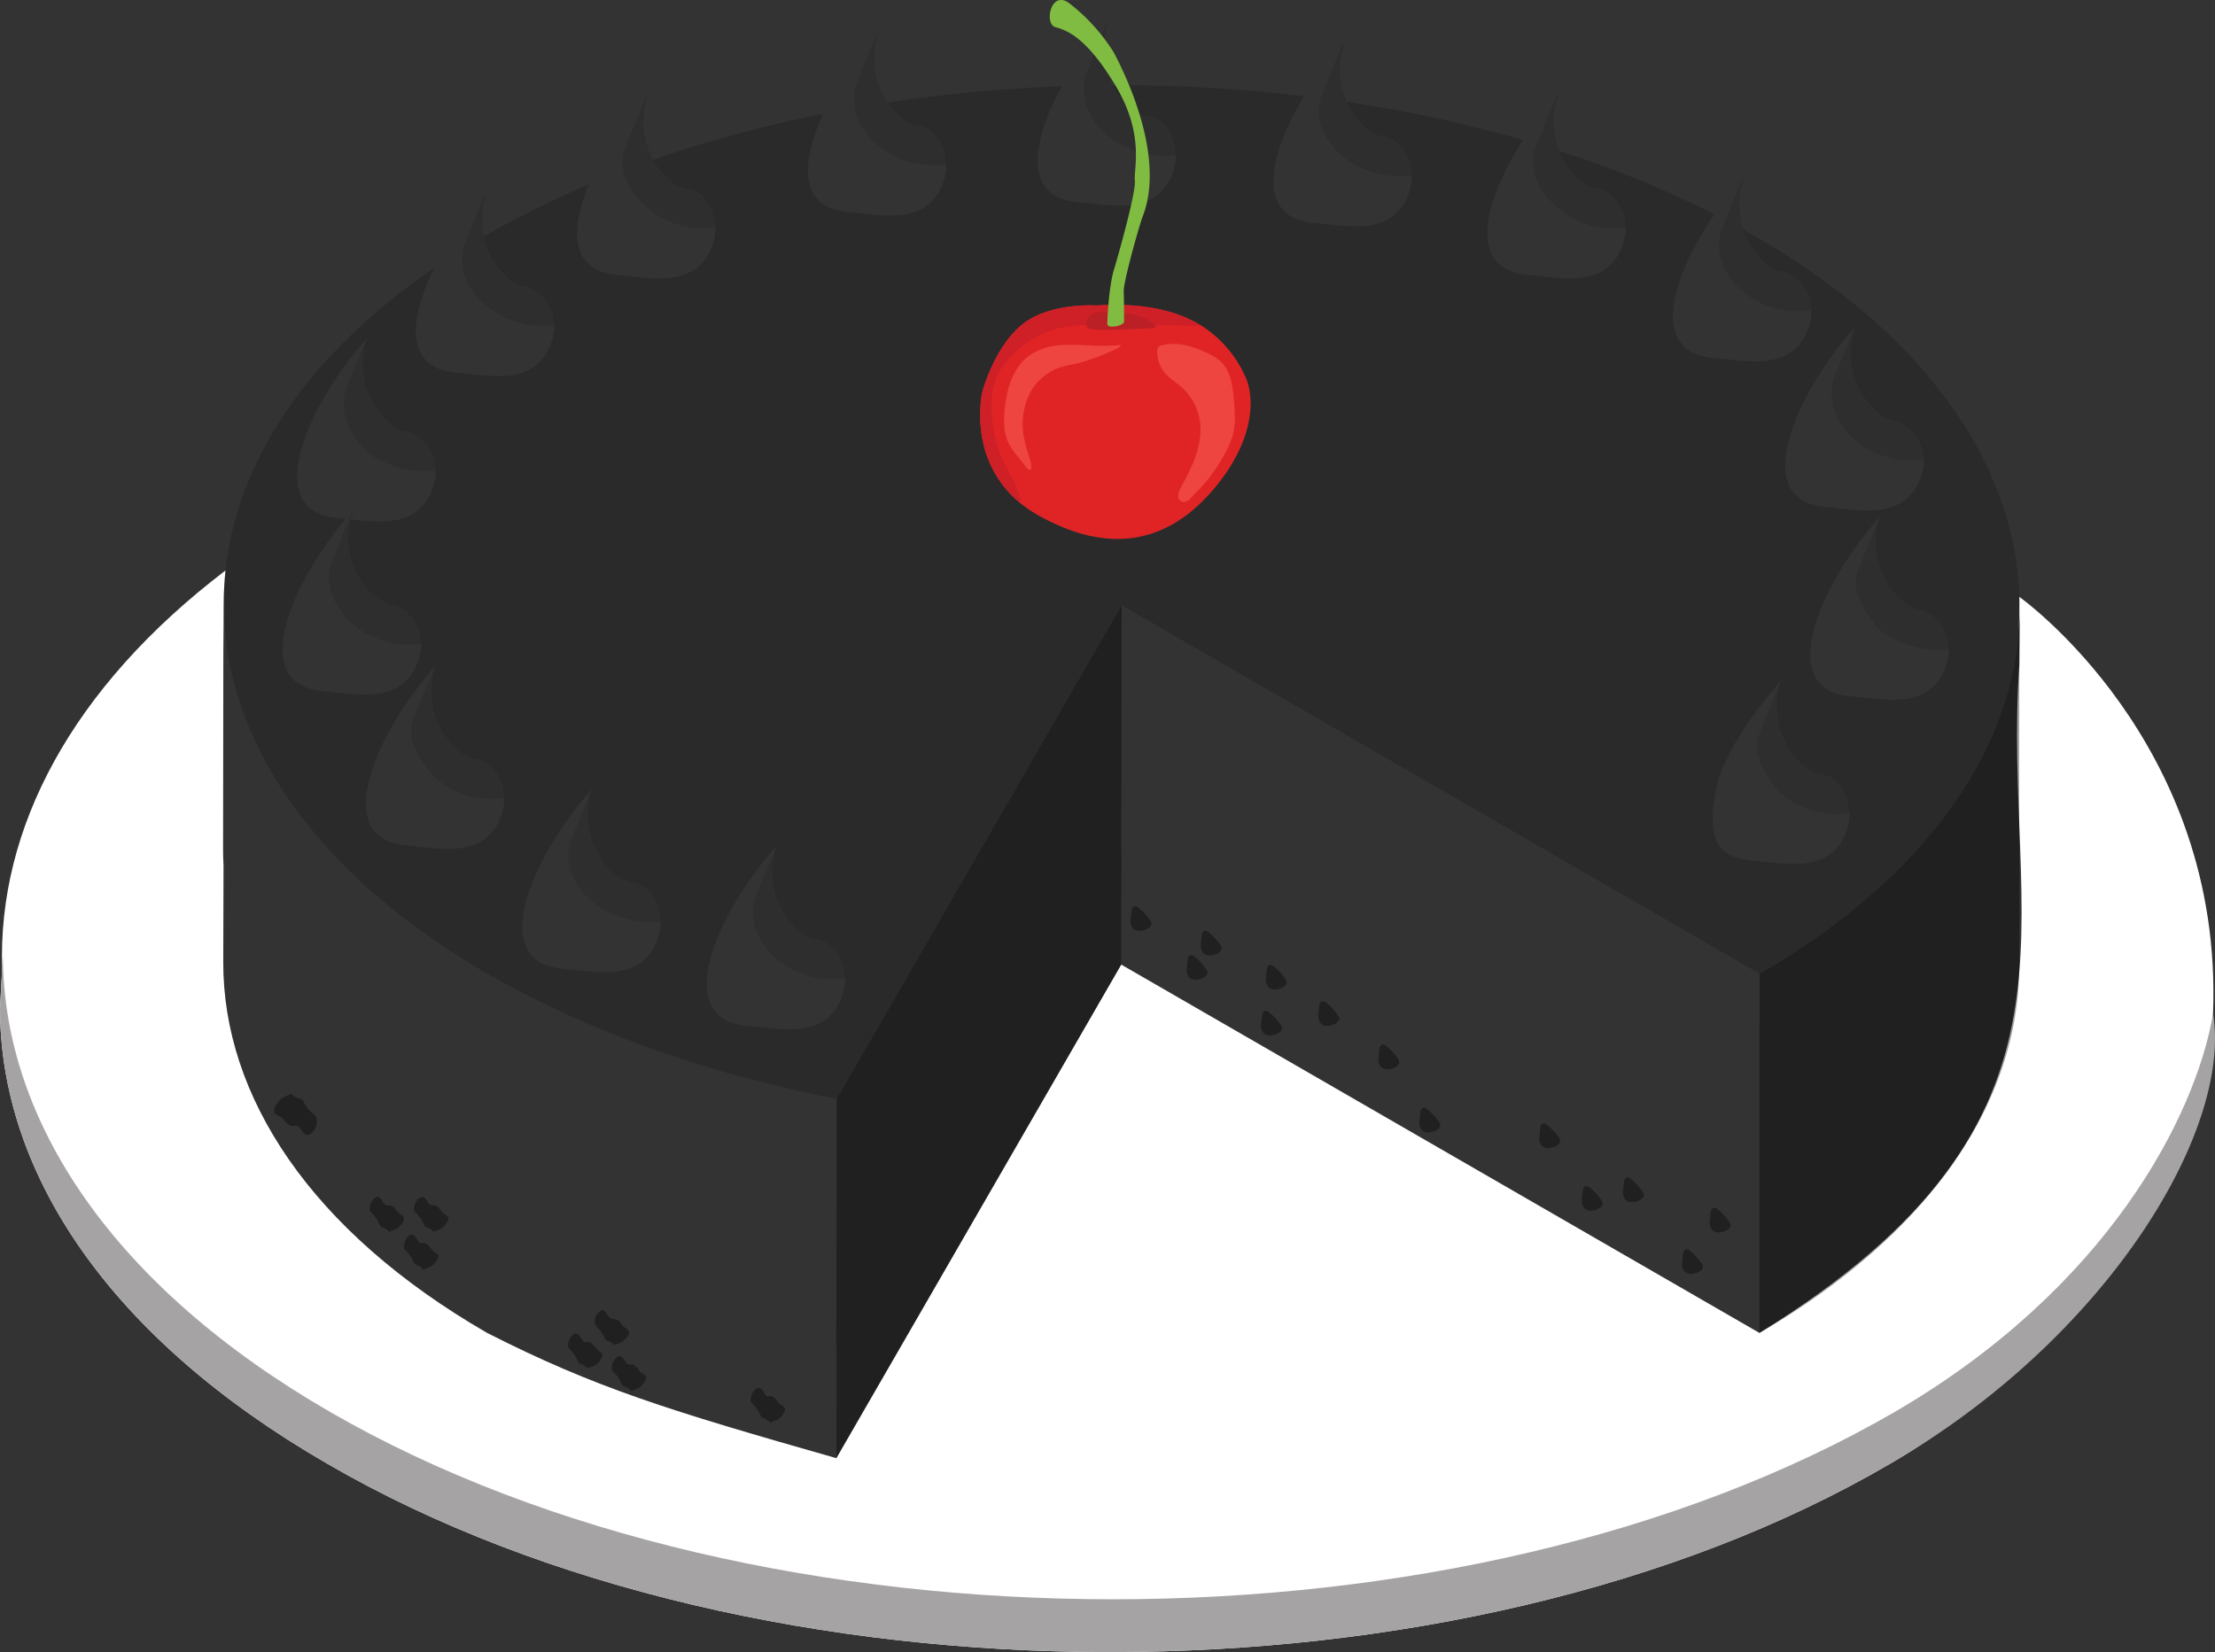 <svg width="928.43" height="692.64" viewBox="0 0 245.65 183.26" xmlns="http://www.w3.org/2000/svg"><rect x="0" y="0" width="245.65" height="183.26" fill="#333333" stroke="none"/><g style="display:inline"><path style="display:inline;fill:#fff;fill-opacity:1;stroke-width:5.12" class="color787677 svgShape" d="M19.77 65.28C2.72 78.27-5.53 93.9-5 109.5l-.24 4.31c0 18.31 12.15 36.62 36.29 50.55 47.95 27.87 125.71 27.87 173.34 0 23.82-13.77 35.72-40.83 35.8-49.9 1.2-30.2-21.48-46.25-21.48-46.25s.02 2.51-.08 3.77c.07-.86.12-1.71.12-2.56l-.04 6.2v.06c-2.05 28.91 10.02 50.19-28.82 74.18 0-31.4 0-28.76 0 0L119.11 109l-31.6 54.75c-18.56-5.29-26.74-7.8-38.72-13.89-19.55-11.29-29.32-26.25-29.27-41.18l.03-10.64c-.03-.62-.05-1.25-.05-1.88l.03-21.87v.16l.04-5.6v.14c0-1.24.07-2.48.2-3.71z" transform="translate(5.24 -2)"/><path fill="#787677" d="M240.2 114.46c2.12 13.16-12 36.13-35.8 49.9-47.64 27.87-125.4 27.87-173.35 0C6.9 150.43-5.24 132.12-5.24 113.8l.32-5.87c0 18.3 12.15 36.77 36.3 50.7 47.95 27.7 125.7 27.7 173.5 0 23.65-13.77 33.35-32.8 35.32-44.18z" class="color787677 svgShape" style="display:inline;fill:#a6a3a5;fill-opacity:1;stroke-width:5.12" transform="translate(5.24 -2)"/><path style="display:inline;opacity:1;fill:#000;fill-opacity:.369;stroke-width:5.12" d="m119.16 69.16-31.6 54.75-.06 27.32.03-.06-.01 12.58L119.1 109l.03-12.52-.02.04zm99.6.26c-.05 14.74-9.68 29.46-28.85 40.6v5.44h-.02v34.4c19.18-11.14 28.77-25.86 28.8-40.6l.04-12.52s-.07 13.79-.02-21v-.12zm-98.13 33.1c-.03 0-.06 0-.1.02-.16.06-.23.26-.27.44a3.5 3.5 0 0 0-.03 1.12l-.08-.41c-.03.47-.04 1 .3 1.32.37.34.95.28 1.4.09.3-.12.6-.33.6-.63.02-.22-.13-.4-.26-.56a6.89 6.89 0 0 0-1.16-1.23.71.71 0 0 0-.37-.16h-.03zm7.79 2.73a.3.3 0 0 0-.1.02c-.17.07-.24.27-.27.44a3.5 3.5 0 0 0-.04 1.12l-.07-.4c-.03.46-.04 1 .3 1.32.37.34.95.27 1.4.09.29-.12.6-.33.6-.64.01-.2-.13-.4-.26-.56a6.9 6.9 0 0 0-1.17-1.22.71.71 0 0 0-.36-.17h-.03zm-1.57 2.69c-.03 0-.06 0-.1.02-.17.06-.23.26-.27.44a3.5 3.5 0 0 0-.03 1.12l-.08-.41c-.03.47-.04 1 .3 1.33.37.33.95.27 1.4.08.3-.12.6-.33.6-.63.02-.21-.13-.4-.26-.56a6.9 6.9 0 0 0-1.17-1.23.71.71 0 0 0-.36-.16h-.03zm8.8 1.08-.11.02c-.17.07-.24.27-.27.44a3.5 3.5 0 0 0-.04 1.12l-.08-.4c-.03.46-.03 1 .31 1.32.36.34.94.27 1.4.09.29-.12.6-.33.6-.64.01-.2-.13-.4-.27-.56a6.9 6.9 0 0 0-1.16-1.22.71.71 0 0 0-.36-.17h-.02zm5.8 4.04c-.03 0-.06 0-.1.02-.16.06-.23.26-.27.44a3.5 3.5 0 0 0-.03 1.12l-.08-.41c-.03.47-.03 1 .3 1.33.37.33.95.27 1.41.08.28-.12.59-.33.6-.63 0-.21-.14-.4-.27-.56a6.89 6.89 0 0 0-1.16-1.23.71.71 0 0 0-.37-.16h-.03zm-6.35 1.06c-.03 0-.06 0-.1.02-.16.06-.23.26-.26.44-.08.37-.09.75-.04 1.12l-.08-.4c-.03.46-.03 1 .31 1.32.36.34.94.27 1.4.08.29-.11.6-.32.6-.63.01-.21-.13-.4-.27-.56a6.89 6.89 0 0 0-1.16-1.22.71.71 0 0 0-.36-.17h-.04zm13.01 3.75-.1.02c-.16.07-.23.27-.27.44a3.5 3.5 0 0 0-.03 1.12l-.08-.4c-.03.46-.03 1 .31 1.32.36.34.94.27 1.4.09.29-.12.6-.33.6-.64 0-.2-.13-.4-.27-.56a6.89 6.89 0 0 0-1.16-1.22.71.71 0 0 0-.36-.17h-.04zM27.03 123.3c.01.06-.97.46-1.06.55-.25.26-.54.61-.7.94-.13.29-.17.53.05.78.15.15.4.2.57.32.22.17.39.4.58.6.2.22.48.43.8.4.11 0 .23-.04.35-.03.5.03.6.83 1.08 1 .32.1.66-.14.86-.41.24-.34.36-.76.34-1.17-.04-.75-.75-.66-1.4-1.94-.07-.14-.14-.29-.26-.38-.11-.08-.25-.1-.37-.14-.32-.1-.61-.28-.84-.52zm125.63 1.58c-.03 0-.06 0-.1.02-.16.06-.23.26-.27.44a3.5 3.5 0 0 0-.03 1.12l-.08-.41c-.03.47-.03 1 .31 1.33.36.34.94.27 1.4.08.29-.11.6-.32.6-.63 0-.21-.13-.4-.27-.56a6.89 6.89 0 0 0-1.16-1.23.71.71 0 0 0-.36-.16h-.04zm13.31 1.74c-.04 0-.07 0-.11.02-.17.06-.24.26-.27.44a3.5 3.5 0 0 0-.04 1.12l-.08-.41c-.03.47-.03 1 .31 1.33.36.34.94.27 1.4.08.29-.11.6-.32.6-.63.01-.21-.13-.4-.27-.56a6.89 6.89 0 0 0-1.16-1.22.71.71 0 0 0-.36-.17h-.02zm9.27 5.99c-.04 0-.07 0-.1.02-.17.06-.24.26-.27.44a3.5 3.5 0 0 0-.04 1.12l-.08-.41c-.03.47-.03 1 .31 1.33.36.34.94.27 1.4.08.29-.11.6-.32.6-.63 0-.21-.13-.4-.27-.56a6.89 6.89 0 0 0-1.16-1.23.71.71 0 0 0-.36-.16h-.04zm-4.55.95-.1.02c-.18.07-.25.27-.28.44a3.5 3.5 0 0 0-.04 1.12l-.07-.4c-.03.46-.04 1 .3 1.32.37.34.95.27 1.4.09.29-.12.6-.33.6-.64.01-.2-.13-.4-.26-.56a6.89 6.89 0 0 0-1.17-1.22.71.71 0 0 0-.36-.17h-.02zm-134.06 1.2c-.14 0-.31.1-.52.35-.22.27-.34.6-.35.94 0 .11.01.23.06.33.05.1.15.18.23.27.32.3.57.66.74 1.06.05.12.1.25.2.33.07.07.18.1.28.14.26.1.49.26.66.48-.03-.04.82-.32.9-.4.4-.34.95-.95.63-1.36-.08-.1-.27-.06-.88-.82-.41-.51-.48-.3-.92-.37-.38-.06-.6-.94-1.03-.94zm4.95.04c-.44 0-.88.62-.9 1.25 0 .31.09.4.3.6.31.3.57.66.73 1.06.05.12.1.25.2.33.34.3.47.03.95.62-.04-.04.81-.32.9-.4.22-.19.47-.46.61-.72.34-.6-.04-.61-.43-.94-.38-.32-.54-.9-1.06-.9-.93-.01-.56-.63-1.12-.87a.44.44 0 0 0-.18-.03zm143.28 1.17c-.03 0-.06 0-.1.02-.16.06-.23.26-.27.44-.07.37-.08.75-.03 1.12l-.08-.4c-.03.46-.04 1 .3 1.32.37.34.95.27 1.4.08.3-.11.6-.32.6-.63.02-.21-.13-.4-.26-.56a6.89 6.89 0 0 0-1.16-1.22.71.71 0 0 0-.37-.17h-.03zm-144.42 2.99c-.15 0-.32.1-.53.35-.21.26-.34.6-.34.93 0 .11 0 .23.06.33.05.1.14.19.23.27.32.3.57.66.74 1.07.05.11.1.24.19.32.08.07.19.1.3.14.25.1.48.27.65.48-.04-.04.82-.32.9-.4.22-.19.47-.46.62-.72.33-.59-.05-.61-.44-.94-.17-.14-.3-.34-.43-.52-.16-.2-.38-.38-.63-.38-.1 0-.2.03-.3.01-.38-.05-.59-.94-1.02-.94zm141.35 1.61c-.04 0-.07 0-.1.02-.17.06-.24.26-.27.44a3.5 3.5 0 0 0-.04 1.12l-.08-.41c-.03.47-.03 1 .31 1.33.36.34.94.27 1.4.08.29-.11.6-.32.6-.63.01-.21-.13-.4-.27-.56a6.89 6.89 0 0 0-1.16-1.23.71.71 0 0 0-.36-.16h-.04zm-120.22 6.77c-.14 0-.31.1-.52.35-.37.45-.54 1.08-.06 1.53.49.46.93 1.4.93 1.4.34.29.47.02.95.61-.03-.04.82-.32.9-.39 1.28-1.13.65-1.28.18-1.66-.65-.55-.15-.72-1.35-.9-.38-.05-.6-.93-1.03-.94zm-2.94 2.58c-.14 0-.31.1-.52.35-.37.44-.4 1.03-.3 1.26.02.03.69.65.98 1.34.05.12.1.24.2.33.07.07.18.1.28.14.26.1.49.26.66.47-.03-.04.82-.32.9-.39.39-.34.95-.95.63-1.36-.08-.1-.27-.07-.88-.82-.42-.52-.49-.31-.92-.37-.39-.06-.6-.94-1.03-.95zm4.85 2.5c-.15 0-.32.1-.53.35-.36.45-.4 1.03-.29 1.26.05.11.15.2.24.28.31.3.56.66.73 1.06.05.12.1.25.2.33.08.07.18.1.29.14.25.1.48.26.65.48-.03-.05.82-.32.9-.4.22-.2.48-.47.62-.72.13-.23.18-.42.01-.64-.1-.14-.3-.19-.44-.3-.18-.15-.3-.34-.44-.52-.16-.2-.37-.38-.62-.38-.1 0-.2.02-.3 0-.38-.05-.59-.93-1.02-.94zm15.44 3.56h-.02c-.2.01-.4.15-.53.31-.22.26-.34.6-.35.94 0 .1 0 .22.06.32.05.1.14.19.23.27.32.3.57.67.74 1.07.05.12.1.24.19.33.08.07.19.1.3.14.25.1.48.26.65.47-.03-.04.82-.32.9-.39.22-.2.47-.47.62-.72.13-.23.18-.42 0-.64-.1-.14-.3-.2-.43-.3-.18-.15-.3-.35-.44-.52-.16-.2-.37-.38-.63-.39-.1 0-.2.03-.29.02-.41-.06-.44-.72-.83-.88a.42.42 0 0 0-.17-.03z" transform="translate(5.24 -2)"/><path style="display:inline;opacity:1;fill:#000;fill-opacity:.176;stroke-width:5.12" class="color704E2C svgShape" d="M118.46 11.47h-.3c.35.65.76 1.2 1.2 1.67a18.1 18.1 0 0 0-.88-1.64l-.02-.03zm1.52 0c.41 1 .79 2.03 1.11 3.08.32.16.6.26.84.29 2.04.2 4.41 3.17 2.6 7.02a4.87 4.87 0 0 1-2.55 2.44c-.12.6-.29 1.17-.5 1.73-.34.85-2.13 7.2-2.1 8.29.02.4.03.97.03 1.52 3.77.13 6.44 1 8.38 2.17h.02l.09.05.02.02a1 1 0 0 1 .09.07h.02c.1.06.18.1.25.16a12.94 12.94 0 0 1 4.47 5.21c1.44 2.84.9 8-3.88 13.29-4.77 5.29-11.04 6.8-18.98 2.34a13.98 13.98 0 0 1-3.1-2.39l-.34-.36-.3-.37-.3-.37-.26-.38-.25-.39-.22-.38s-.02 0-.02-.02a19.85 19.85 0 0 1-.57-1.11v-.01l-.15-.36-.2-.52v-.02a14.85 14.85 0 0 1-.16-.49l-.07-.28-.07-.27-.07-.29-.06-.28c-.1-.46-.16-.9-.2-1.36a6.18 6.18 0 0 1-.07-1.01c-.01-.04-.02-.08 0-.12l-.01-.3v-.42c.03-1.13.18-1.9.21-2.07a16.15 16.15 0 0 1 .88-2.48l.08-.2.17-.37a12.76 12.76 0 0 1 3.4-4.6l.08-.06a6.15 6.15 0 0 1 .44-.3 11.55 11.55 0 0 1 5.4-1.63l.29-.02c1.1-.08 1.87-.03 1.87-.03l1.4-.06c.1-1.3.3-2.9.61-3.91.39-1.27 1.34-4.67 1.9-7.18-1.92.23-4.07-.15-5.95-.32-6.11-.55-5.07-6.78-1.72-12.84-6.51.23-13 .83-19.33 1.8 1.07 1.54 2.46 2.45 3.26 2.54 2.04.2 4.41 3.18 2.61 7.03-2 4-6.66 2.88-10.3 2.56-5.44-.5-5.2-5.51-2.71-10.89-6.53 1.3-12.85 3-18.86 5.1 1.1 1.95 2.75 3.08 3.65 3.19 2.05.2 4.42 3.17 2.62 7.02-2 4-6.66 2.9-10.3 2.56-5.16-.47-5.22-4.98-3.1-10.03a103.39 103.39 0 0 0-11.66 5.79c.76 3.34 3.34 5.36 4.56 5.5 1.33.13 3.28 1.83 3.28 4.33 0 .85-.2 1.7-.67 2.69-2 4-6.65 2.89-10.29 2.56-5.7-.52-5.17-5.98-2.36-11.63-33.03 22.6-31 57 5.92 78.32C59.74 116.3 73 121.06 87.57 123.9l31.6-54.75 70.74 40.86c38.58-22.42 38.43-59.32-.4-81.74-.47-.28-.95-.54-1.43-.8.96 2.82 3.2 4.51 4.31 4.64 1.34.13 3.28 1.84 3.28 4.33 0 .86-.2 1.71-.67 2.7-2 4-6.65 2.88-10.29 2.56-7.16-.65-4.5-9.1.19-15.93a117.22 117.22 0 0 0-17.23-7.03c1.04 2.53 3.08 4.04 4.13 4.16 2.05.2 4.41 3.17 2.61 7.02-2 4-6.65 2.9-10.29 2.56-6.83-.62-4.73-8.33-.45-14.96a151.69 151.69 0 0 0-19.57-4.22c1.08 2.34 2.99 3.72 4 3.83 2.04.2 4.4 3.18 2.6 7.03-2 4-6.65 2.88-10.29 2.56-6.52-.6-4.9-7.64-1.03-14.05-6.4-.76-12.89-1.17-19.4-1.21zm80.56 26.74c-1.94 6.24 2.56 10.24 4.3 10.44 1.34.13 3.28 1.84 3.28 4.33 0 .86-.2 1.7-.66 2.7-2 4-6.66 2.88-10.3 2.55-8.57-.78-3.08-12.73 3.13-19.7 0 0 0-.06.05-.06l.2-.26zM35.52 39.43c-1.94 6.24 2.57 10.24 4.3 10.44 1.34.13 3.28 1.83 3.28 4.33 0 .86-.2 1.7-.66 2.7-1.73 3.46-5.47 3.09-8.8 2.71-1.21 5.68 2.91 9.27 4.56 9.46 1.33.13 3.28 1.84 3.28 4.33 0 .86-.2 1.71-.67 2.7-2 4-6.65 2.88-10.29 2.56-8.34-.76-3.38-12.08 2.6-19.1-.33-.04-.65-.08-.97-.1-8.58-.79-3.09-12.74 3.12-19.7 0 0 0-.07.05-.07l.2-.26zm167.8 19.78c-1.94 6.24 2.56 10.24 4.3 10.44 1.34.13 3.28 1.83 3.28 4.33 0 .86-.2 1.7-.66 2.7-2 4-6.66 2.88-10.3 2.55-8.57-.78-3.08-12.73 3.13-19.7 0 0 0-.06.05-.06l.2-.26zM43.14 75.74C41.2 81.98 45.7 86 47.44 86.18c2.05.2 4.42 3.18 2.61 7.03-2 4-6.65 2.89-10.29 2.56-8.57-.78-3.08-12.74 3.13-19.7 0 0 0-.06.05-.06l.2-.27zm149.2 1.68c-1.94 6.23 2.57 10.24 4.31 10.44 2.04.2 4.41 3.17 2.61 7.02-2 4-6.65 2.89-10.29 2.56-3.63-.33-4.97-2.23-3.94-7.68.87-4.8 5.83-10.64 7.06-12.01 0 0 0-.07.05-.07l.2-.26zm-131.86 12c-1.94 6.25 2.56 10.25 4.3 10.45 2.05.2 4.42 3.17 2.62 7.02-2 4-6.66 2.89-10.3 2.56-8.57-.78-3.08-12.73 3.13-19.7 0 0 0-.06.05-.06l.2-.26zm20.46 6.34c-1.95 6.24 2.56 10.25 4.3 10.44 2.05.2 4.42 3.18 2.61 7.03-2 4-6.65 2.89-10.29 2.56-8.58-.78-3.08-12.74 3.12-19.7 0 0 0-.06.06-.06l.2-.27z" transform="translate(5.24 -2)"/><path style="display:inline;opacity:1;fill:#000;fill-opacity:.092;stroke-width:5.12" d="m117.68 4.4-.2.27c-.06 0-.06.07-.06.07-.1.2-.15.45-.25.65l-.22.52.32.4c.07-.6.2-1.24.4-1.9zM92.2 5.5l-.2.25c-.06 0-.06.07-.06.07-.1.2-.15.46-.25.65l-1.85 4.54c-1.83 4.67 3.36 10.1 9.94 9.25 0-2.5-1.95-4.2-3.28-4.33-1.74-.2-6.25-4.2-4.3-10.44zm51.63 1.21-.2.26c-.05 0-.05.07-.05.07-.1.2-.16.46-.26.65l-1.84 4.54c-.16.39-.31.78-.41 1.18-.75 4.41 4.4 8.83 10.34 8.07 0-2.5-1.95-4.2-3.28-4.33-1.74-.2-6.24-4.2-4.3-10.44zm-27.76 1.35-.76 1.86c-1.38 3.52 1.23 7.47 5.41 8.84a14 14 0 0 0-1.4-5.68 8.5 8.5 0 0 1-1.66-2.87c-.57-.85-1.1-1.56-1.59-2.15zM66.6 12.48l-.2.26c-.05 0-.05.06-.05.06-.1.2-.16.46-.26.66l-1.84 4.53c-.16.4-.3.79-.41 1.18-.63 3.72 3.96 8.9 10.34 8.08 0-2.5-1.95-4.2-3.28-4.33-1.74-.2-6.24-4.2-4.3-10.44zm100.95 0-.2.26c-.06 0-.06.06-.06.06-.1.2-.15.46-.25.66l-1.84 4.53c-.16.4-.31.79-.41 1.18-.63 3.72 3.96 8.9 10.34 8.08 0-2.5-1.95-4.2-3.28-4.33-1.74-.2-6.24-4.2-4.3-10.44zm-46.46 2.04a28.6 28.6 0 0 1 1.02 4.59 11 11 0 0 0 3.15.07c0-2.5-1.95-4.2-3.28-4.33a2.66 2.66 0 0 1-.9-.33zm67.05 7.17-.2.26c-.05 0-.05.07-.05.07-.1.2-.16.45-.26.65l-1.84 4.53c-1.85 4.72 3.28 10.11 9.93 9.26 0-2.5-1.94-4.2-3.28-4.33-1.74-.2-6.24-4.2-4.3-10.44zM48.72 23.3l-.2.27c-.06 0-.06.06-.06.06-.1.2-.15.46-.25.66l-1.85 4.53c-1.93 4.94 3.78 10.04 9.94 9.25 0-2.49-1.95-4.2-3.28-4.33-1.74-.2-6.25-4.2-4.3-10.44zM200.6 38.2l-.2.27c-.06 0-.06.07-.06.07-.1.2-.15.45-.25.65l-1.85 4.53c-1.72 4.4 3.05 10.14 9.94 9.26 0-2.5-1.95-4.2-3.28-4.33-1.74-.2-6.25-4.2-4.3-10.44zM35.58 39.45l-.2.26c-.06 0-.06.07-.06.07l-2.1 5.18c-1.34 3.44 1.56 7.14 3.84 8.2 1.95.93 4.05 1.32 6.1 1.06 0-2.5-1.95-4.2-3.28-4.33-1.74-.2-6.25-4.2-4.3-10.44zm-1.63 19.2-.2.26c-.05 0-.05.07-.05.07-.03.05.27-.64-2.1 5.19-1.74 4.41 3.17 10.12 9.93 9.25 0-2.5-1.95-4.2-3.28-4.33-1.74-.2-6.24-4.2-4.3-10.44zm169.43.58-.2.26c-.06 0-.06.07-.06.07-.1.2-.15.45-.25.65l-1.85 4.53c-.58 1.48-.85 2.73.77 5.25.88 1.39 1.6 2.27 3.07 2.96 1.95.92 4.05 1.31 6.1 1.05 0-2.5-1.95-4.2-3.28-4.33-1.74-.2-6.25-4.2-4.3-10.44zM43.19 75.75l-.2.26c-.05 0-.05.07-.05.07-.1.2-.16.46-.26.66-2.15 5.3-3.34 6.26-1.07 9.78 2.13 3.35 5.74 4.44 9.16 4 0-2.5-1.94-4.2-3.27-4.33-1.75-.2-6.25-4.2-4.3-10.44zm149.21 1.68-.2.26c-.05 0-.05.06-.05.06-.1.2-.16.46-.26.66l-1.84 4.53c-.16.4-.3.79-.41 1.18-.26 1.51.46 2.96 1.18 4.07 2.07 3.26 5.48 4.48 9.16 4 0-2.49-1.94-4.2-3.28-4.32-1.74-.2-6.24-4.2-4.3-10.44zm-131.86 12-.2.27c-.06 0-.06.06-.06.06-.1.2-.15.46-.26.66l-1.84 4.53c-1.97 5.02 3.94 10.03 9.93 9.26 0-2.5-1.94-4.2-3.27-4.33-1.74-.2-6.25-4.2-4.3-10.44zm20.45 6.34-.2.26c-.05 0-.05.07-.05.07-.1.2-.16.46-.26.65l-1.84 4.54c-1.84 4.67 3.36 10.1 9.93 9.25 0-2.49-1.94-4.2-3.28-4.33-1.74-.2-6.24-4.2-4.3-10.44z" transform="translate(5.24 -2)"/><g style="display:inline"><path fill="#e02426" d="M666.09 372.55c-4.77 5.29-11.04 6.81-18.98 2.34a14.2 14.2 0 0 1-2.37-1.68 11.16 11.16 0 0 1-2.4-2.97l-.03-.01c-.27-.5-.52-1-.71-1.49-.13-.35-.26-.68-.37-1.02l-.26-1.12c-.1-.46-.16-.9-.2-1.37a6.18 6.18 0 0 1-.07-1c-.01-.04-.02-.08 0-.12l-.01-.3c-.01-1.36.17-2.31.21-2.49.13-.58 1.5-5.27 4.53-7.65 3.05-2.38 8.08-2.04 8.08-2.04 5.47-.35 9.07.66 11.5 2.12.1.04.16.08.23.14h.02c.08.06.17.1.24.16a12.94 12.94 0 0 1 4.47 5.21c1.45 2.84.9 8-3.88 13.29z" class="colorE02426 svgShape" style="stroke-width:5.12" transform="translate(-531.98 -317.74)"/><path fill="#ee4541" d="M643.87 366.95c-.6-1.2-.6-2.6-.45-3.94.23-2.2.93-4.54 2.72-5.84a7.2 7.2 0 0 1 3.96-1.17c1.4-.06 2.79.1 4.19.1.66 0 1.32-.04 1.99-.08-.07.2-.28.31-.47.4a24.5 24.5 0 0 1-4.15 1.58c-.87.2-1.75.33-2.57.67a5.93 5.93 0 0 0-3.14 3.22 7.89 7.89 0 0 0-.38 4.53c.08.4.18.8.29 1.18.15.58.46 1.26.49 1.85.03.72-.43.37-.7-.04-.57-.84-1.32-1.54-1.78-2.46z" class="colorEE4541 svgShape" style="stroke-width:5.12" transform="translate(-531.98 -317.74)"/><path fill="#cf2027" d="M665.24 353.9c-3.91-.1-7.8-.13-11.7-.11-.97-.02-1.94 0-2.9.13a11.1 11.1 0 0 0-7.08 3.98c-.4.48-.74 1-1 1.57-.45 1-.59 2.09-.6 3.17-.03 2.9.8 5.81 2.37 8.26l.95 2.37c-.15.07-.35.05-.54-.06a11.16 11.16 0 0 1-2.4-2.96s-.02 0-.03-.02c-.27-.5-.52-1-.71-1.48-.13-.36-.26-.7-.36-1.03a11.32 11.32 0 0 1-.47-2.48 6.18 6.18 0 0 1-.07-1.01c-.01-.04-.02-.08 0-.12l-.01-.3c-.01-1.36.17-2.3.21-2.49.13-.58 1.5-5.27 4.53-7.65 3.05-2.38 8.08-2.04 8.08-2.04 5.47-.35 9.07.66 11.5 2.12.1.04.16.08.23.14z" class="colorCF2027 svgShape" style="stroke-width:5.12" transform="translate(-531.98 -317.74)"/><path fill="#ee4541" d="M667.7 368.27a11 11 0 0 0 .95-2.07c.4-1.32.28-2.74.17-4.11-.13-1.48-.31-3.08-1.35-4.14a5.56 5.56 0 0 0-1.6-1.05c-1.59-.76-3.4-1.31-5.08-.84a.71.71 0 0 0-.33.17c-.12.12-.14.31-.14.48-.01.9.32 1.81.93 2.49.5.56 1.16.95 1.73 1.45a6.25 6.25 0 0 1 2.03 3.56c.43 2.3-.48 4.63-1.58 6.7-.27.52-1.23 1.93-.53 2.4.64.42 1.23-.44 1.59-.8a18 18 0 0 0 3.21-4.24z" class="colorEE4541 svgShape" style="stroke-width:5.12" transform="translate(-531.98 -317.74)"/><path fill="#ba2025" d="M652.83 352.7s-.7.94-.2 1.42c.52.49 6.45 0 7.07.02.63.01.63-.33-.58-.99-1.2-.65-4.68-1.4-6.29-.45z" class="colorBA2025 svgShape" style="stroke-width:5.12" transform="translate(-531.98 -317.74)"/><path fill="#80bc41" d="M654.8 353.74c-.05-.26.14-4.17.72-6.08.58-1.92 2.47-8.7 2.32-9.9-.16-1.22 1.13-5.07-2.14-10.52-3.27-5.46-5.48-6.16-6.7-6.5-1.23-.36-.49-4.19 1.58-2.63a21.03 21.03 0 0 1 4.92 5.44c2.73 5.2 5.34 12.75 3.2 18.22-.34.85-2.13 7.2-2.1 8.29.05 1.1.04 3.3.04 3.3.1.5-1.74.87-1.84.38z" class="color80BC41 svgShape" style="stroke-width:5.12" transform="translate(-531.98 -317.74)"/></g></g></svg>